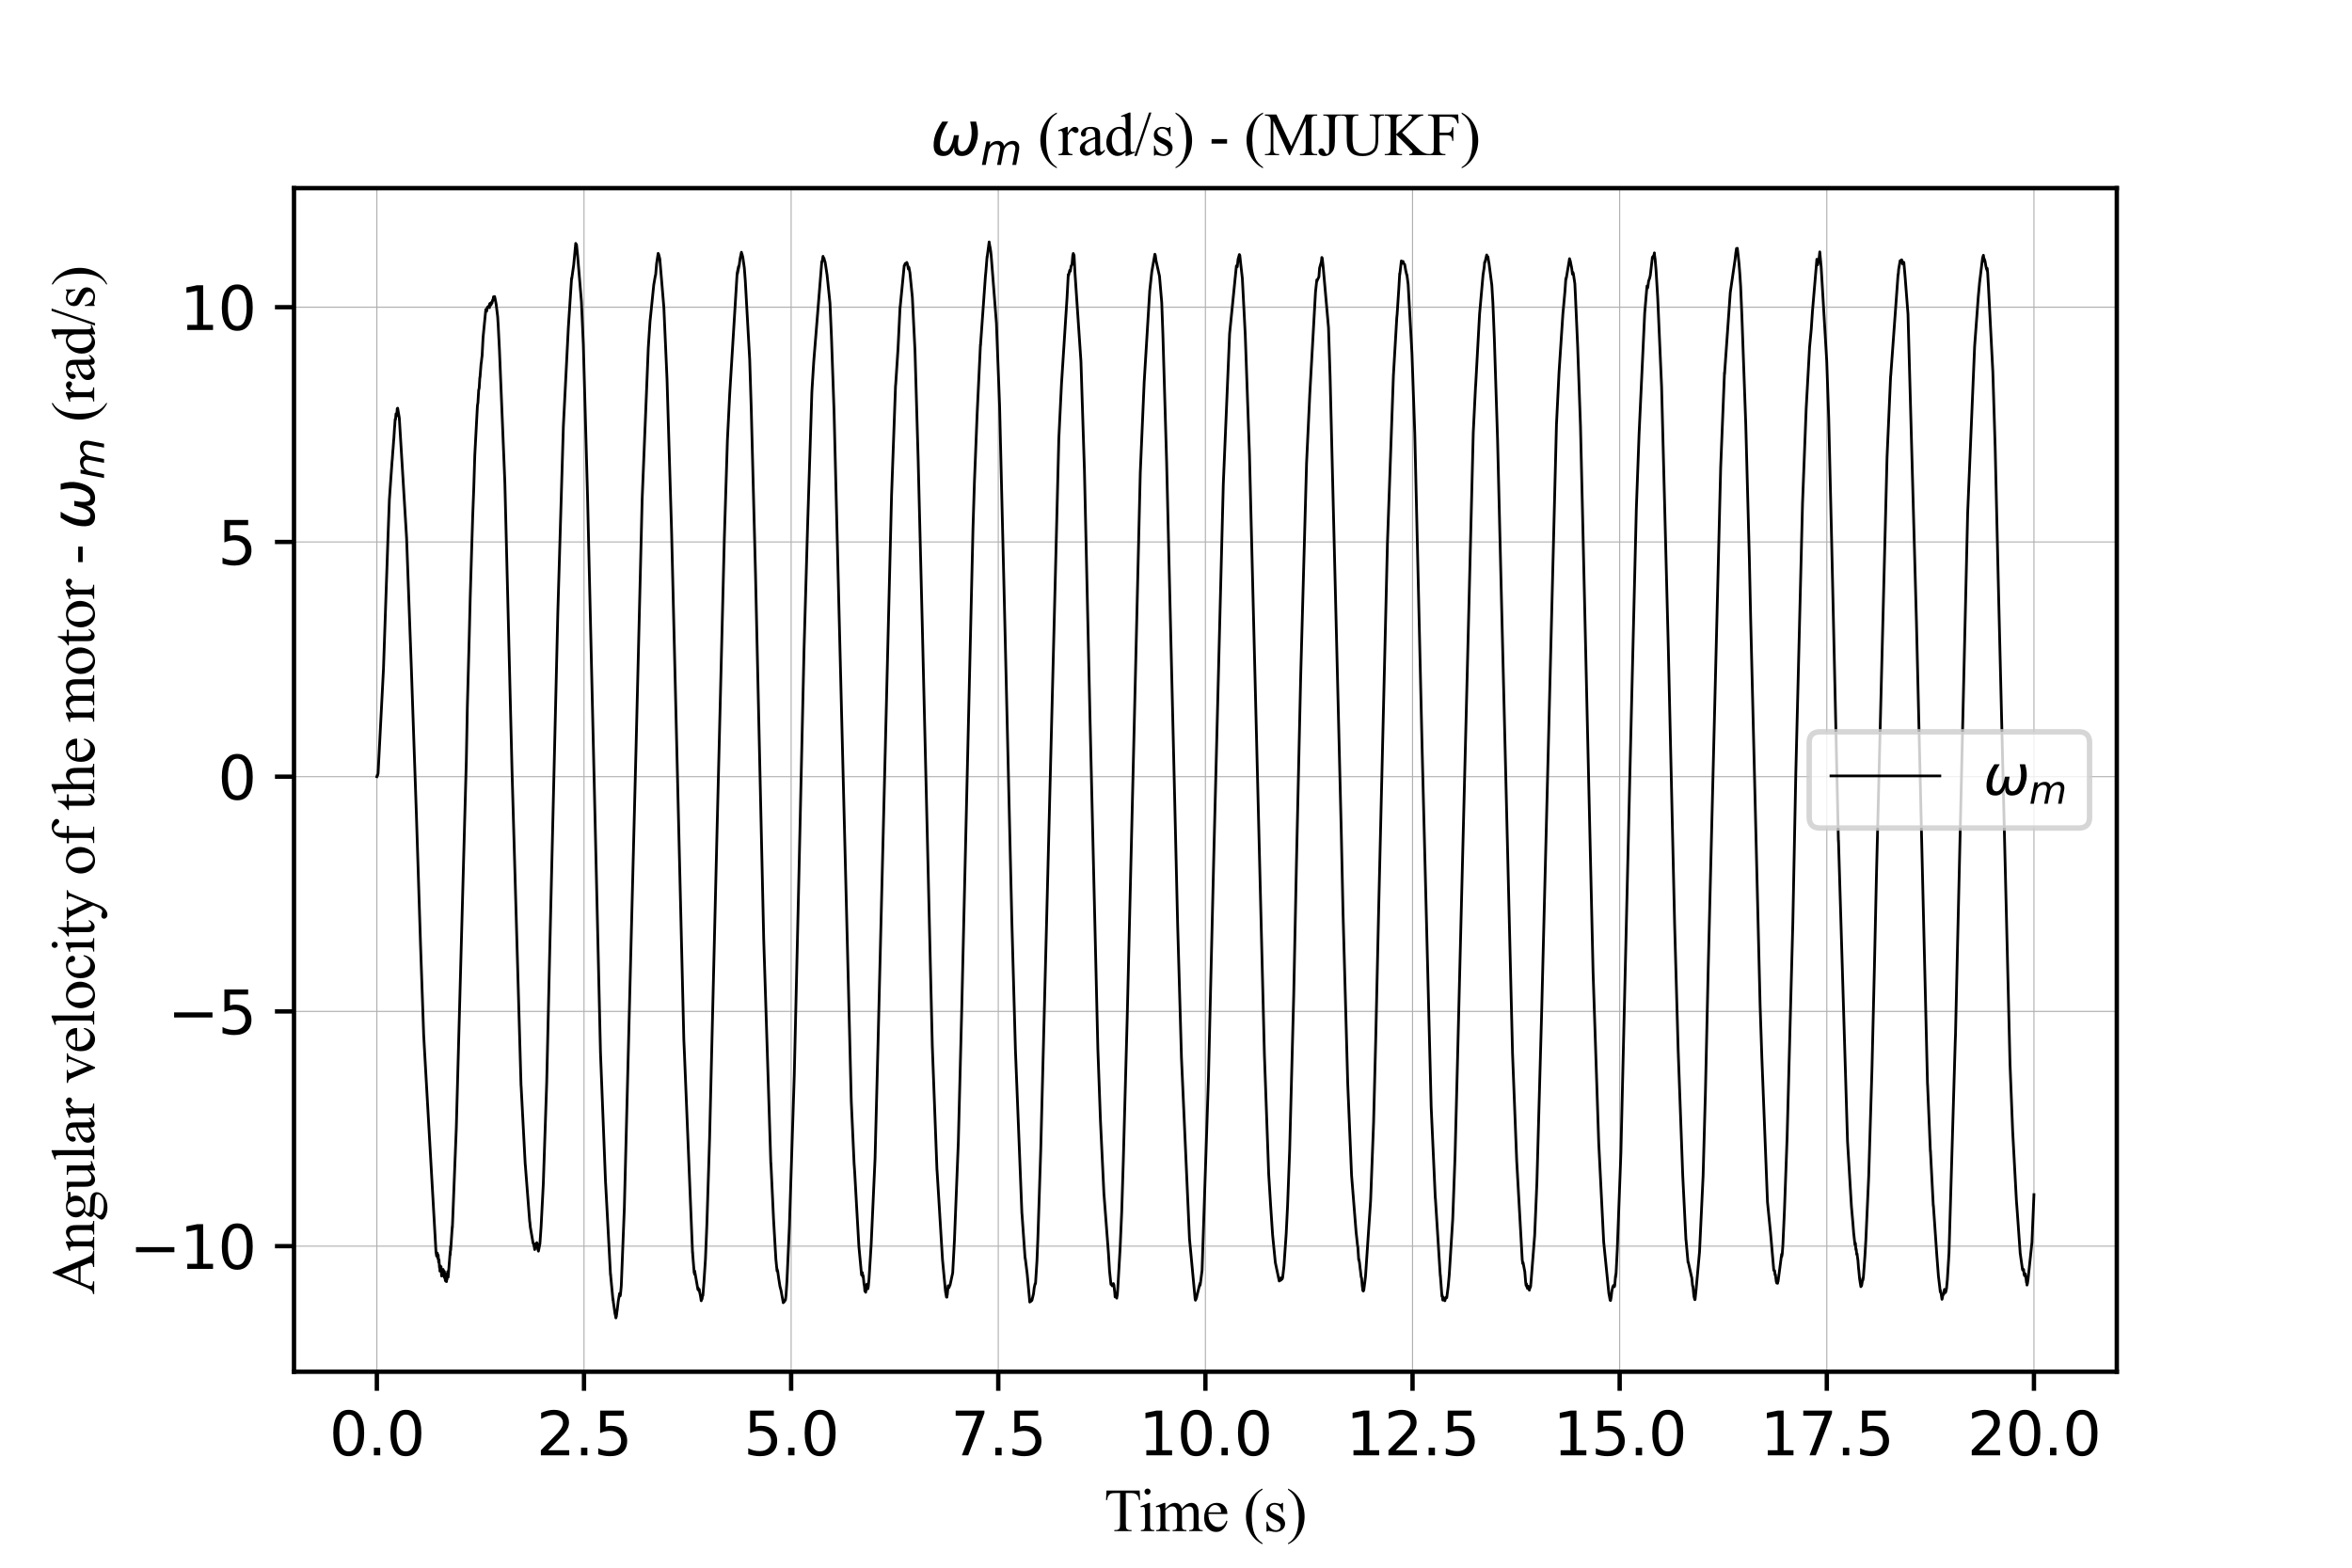 <?xml version="1.0" encoding="utf-8" standalone="no"?>
<!DOCTYPE svg PUBLIC "-//W3C//DTD SVG 1.1//EN"
  "http://www.w3.org/Graphics/SVG/1.1/DTD/svg11.dtd">
<svg xmlns:xlink="http://www.w3.org/1999/xlink" width="432pt" height="288pt" viewBox="0 0 432 288" xmlns="http://www.w3.org/2000/svg" version="1.1">
 <defs>
  <style type="text/css">*{stroke-linejoin: round; stroke-linecap: butt}</style>
 </defs>
 <g id="figure_1">
  <g id="patch_1">
   <path d="M 0 288 
L 432 288 
L 432 0 
L 0 0 
z
" style="fill: #ffffff"/>
  </g>
  <g id="axes_1">
   <g id="patch_2">
    <path d="M 54 252 
L 388.8 252 
L 388.8 34.56 
L 54 34.56 
z
" style="fill: #ffffff"/>
   </g>
   <g id="matplotlib.axis_1">
    <g id="xtick_1">
     <g id="line2d_1">
      <path d="M 69.218 252 
L 69.218 34.56 
" clip-path="url(#pd36e3682f8)" style="fill: none; stroke: #b0b0b0; stroke-width: 0.2; stroke-linecap: square"/>
     </g>
     <g id="line2d_2">
      <defs>
       <path id="m4e1eba6154" d="M 0 0 
L 0 3.5 
" style="stroke: #000000; stroke-width: 0.8"/>
      </defs>
      <g>
       <use xlink:href="#m4e1eba6154" x="69.218" y="252" style="stroke: #000000; stroke-width: 0.8"/>
      </g>
     </g>
     <g id="text_1">
      <!-- 0.0 -->
      <g transform="translate(60.471 267.358) scale(0.11 -0.11)">
       <defs>
        <path id="DejaVuSans-30" d="M 2034 4250 
Q 1547 4250 1301 3770 
Q 1056 3291 1056 2328 
Q 1056 1369 1301 889 
Q 1547 409 2034 409 
Q 2525 409 2770 889 
Q 3016 1369 3016 2328 
Q 3016 3291 2770 3770 
Q 2525 4250 2034 4250 
z
M 2034 4750 
Q 2819 4750 3233 4129 
Q 3647 3509 3647 2328 
Q 3647 1150 3233 529 
Q 2819 -91 2034 -91 
Q 1250 -91 836 529 
Q 422 1150 422 2328 
Q 422 3509 836 4129 
Q 1250 4750 2034 4750 
z
" transform="scale(0.016)"/>
        <path id="DejaVuSans-2e" d="M 684 794 
L 1344 794 
L 1344 0 
L 684 0 
L 684 794 
z
" transform="scale(0.016)"/>
       </defs>
       <use xlink:href="#DejaVuSans-30"/>
       <use xlink:href="#DejaVuSans-2e" x="63.623"/>
       <use xlink:href="#DejaVuSans-30" x="95.41"/>
      </g>
     </g>
    </g>
    <g id="xtick_2">
     <g id="line2d_3">
      <path d="M 107.264 252 
L 107.264 34.56 
" clip-path="url(#pd36e3682f8)" style="fill: none; stroke: #b0b0b0; stroke-width: 0.2; stroke-linecap: square"/>
     </g>
     <g id="line2d_4">
      <g>
       <use xlink:href="#m4e1eba6154" x="107.264" y="252" style="stroke: #000000; stroke-width: 0.8"/>
      </g>
     </g>
     <g id="text_2">
      <!-- 2.5 -->
      <g transform="translate(98.517 267.358) scale(0.11 -0.11)">
       <defs>
        <path id="DejaVuSans-32" d="M 1228 531 
L 3431 531 
L 3431 0 
L 469 0 
L 469 531 
Q 828 903 1448 1529 
Q 2069 2156 2228 2338 
Q 2531 2678 2651 2914 
Q 2772 3150 2772 3378 
Q 2772 3750 2511 3984 
Q 2250 4219 1831 4219 
Q 1534 4219 1204 4116 
Q 875 4013 500 3803 
L 500 4441 
Q 881 4594 1212 4672 
Q 1544 4750 1819 4750 
Q 2544 4750 2975 4387 
Q 3406 4025 3406 3419 
Q 3406 3131 3298 2873 
Q 3191 2616 2906 2266 
Q 2828 2175 2409 1742 
Q 1991 1309 1228 531 
z
" transform="scale(0.016)"/>
        <path id="DejaVuSans-35" d="M 691 4666 
L 3169 4666 
L 3169 4134 
L 1269 4134 
L 1269 2991 
Q 1406 3038 1543 3061 
Q 1681 3084 1819 3084 
Q 2600 3084 3056 2656 
Q 3513 2228 3513 1497 
Q 3513 744 3044 326 
Q 2575 -91 1722 -91 
Q 1428 -91 1123 -41 
Q 819 9 494 109 
L 494 744 
Q 775 591 1075 516 
Q 1375 441 1709 441 
Q 2250 441 2565 725 
Q 2881 1009 2881 1497 
Q 2881 1984 2565 2268 
Q 2250 2553 1709 2553 
Q 1456 2553 1204 2497 
Q 953 2441 691 2322 
L 691 4666 
z
" transform="scale(0.016)"/>
       </defs>
       <use xlink:href="#DejaVuSans-32"/>
       <use xlink:href="#DejaVuSans-2e" x="63.623"/>
       <use xlink:href="#DejaVuSans-35" x="95.41"/>
      </g>
     </g>
    </g>
    <g id="xtick_3">
     <g id="line2d_5">
      <path d="M 145.309 252 
L 145.309 34.56 
" clip-path="url(#pd36e3682f8)" style="fill: none; stroke: #b0b0b0; stroke-width: 0.2; stroke-linecap: square"/>
     </g>
     <g id="line2d_6">
      <g>
       <use xlink:href="#m4e1eba6154" x="145.309" y="252" style="stroke: #000000; stroke-width: 0.8"/>
      </g>
     </g>
     <g id="text_3">
      <!-- 5.0 -->
      <g transform="translate(136.562 267.358) scale(0.11 -0.11)">
       <use xlink:href="#DejaVuSans-35"/>
       <use xlink:href="#DejaVuSans-2e" x="63.623"/>
       <use xlink:href="#DejaVuSans-30" x="95.41"/>
      </g>
     </g>
    </g>
    <g id="xtick_4">
     <g id="line2d_7">
      <path d="M 183.355 252 
L 183.355 34.56 
" clip-path="url(#pd36e3682f8)" style="fill: none; stroke: #b0b0b0; stroke-width: 0.2; stroke-linecap: square"/>
     </g>
     <g id="line2d_8">
      <g>
       <use xlink:href="#m4e1eba6154" x="183.355" y="252" style="stroke: #000000; stroke-width: 0.8"/>
      </g>
     </g>
     <g id="text_4">
      <!-- 7.5 -->
      <g transform="translate(174.608 267.358) scale(0.11 -0.11)">
       <defs>
        <path id="DejaVuSans-37" d="M 525 4666 
L 3525 4666 
L 3525 4397 
L 1831 0 
L 1172 0 
L 2766 4134 
L 525 4134 
L 525 4666 
z
" transform="scale(0.016)"/>
       </defs>
       <use xlink:href="#DejaVuSans-37"/>
       <use xlink:href="#DejaVuSans-2e" x="63.623"/>
       <use xlink:href="#DejaVuSans-35" x="95.41"/>
      </g>
     </g>
    </g>
    <g id="xtick_5">
     <g id="line2d_9">
      <path d="M 221.4 252 
L 221.4 34.56 
" clip-path="url(#pd36e3682f8)" style="fill: none; stroke: #b0b0b0; stroke-width: 0.2; stroke-linecap: square"/>
     </g>
     <g id="line2d_10">
      <g>
       <use xlink:href="#m4e1eba6154" x="221.4" y="252" style="stroke: #000000; stroke-width: 0.8"/>
      </g>
     </g>
     <g id="text_5">
      <!-- 10.0 -->
      <g transform="translate(209.154 267.358) scale(0.11 -0.11)">
       <defs>
        <path id="DejaVuSans-31" d="M 794 531 
L 1825 531 
L 1825 4091 
L 703 3866 
L 703 4441 
L 1819 4666 
L 2450 4666 
L 2450 531 
L 3481 531 
L 3481 0 
L 794 0 
L 794 531 
z
" transform="scale(0.016)"/>
       </defs>
       <use xlink:href="#DejaVuSans-31"/>
       <use xlink:href="#DejaVuSans-30" x="63.623"/>
       <use xlink:href="#DejaVuSans-2e" x="127.246"/>
       <use xlink:href="#DejaVuSans-30" x="159.033"/>
      </g>
     </g>
    </g>
    <g id="xtick_6">
     <g id="line2d_11">
      <path d="M 259.445 252 
L 259.445 34.56 
" clip-path="url(#pd36e3682f8)" style="fill: none; stroke: #b0b0b0; stroke-width: 0.2; stroke-linecap: square"/>
     </g>
     <g id="line2d_12">
      <g>
       <use xlink:href="#m4e1eba6154" x="259.445" y="252" style="stroke: #000000; stroke-width: 0.8"/>
      </g>
     </g>
     <g id="text_6">
      <!-- 12.5 -->
      <g transform="translate(247.199 267.358) scale(0.11 -0.11)">
       <use xlink:href="#DejaVuSans-31"/>
       <use xlink:href="#DejaVuSans-32" x="63.623"/>
       <use xlink:href="#DejaVuSans-2e" x="127.246"/>
       <use xlink:href="#DejaVuSans-35" x="159.033"/>
      </g>
     </g>
    </g>
    <g id="xtick_7">
     <g id="line2d_13">
      <path d="M 297.491 252 
L 297.491 34.56 
" clip-path="url(#pd36e3682f8)" style="fill: none; stroke: #b0b0b0; stroke-width: 0.2; stroke-linecap: square"/>
     </g>
     <g id="line2d_14">
      <g>
       <use xlink:href="#m4e1eba6154" x="297.491" y="252" style="stroke: #000000; stroke-width: 0.8"/>
      </g>
     </g>
     <g id="text_7">
      <!-- 15.0 -->
      <g transform="translate(285.245 267.358) scale(0.11 -0.11)">
       <use xlink:href="#DejaVuSans-31"/>
       <use xlink:href="#DejaVuSans-35" x="63.623"/>
       <use xlink:href="#DejaVuSans-2e" x="127.246"/>
       <use xlink:href="#DejaVuSans-30" x="159.033"/>
      </g>
     </g>
    </g>
    <g id="xtick_8">
     <g id="line2d_15">
      <path d="M 335.536 252 
L 335.536 34.56 
" clip-path="url(#pd36e3682f8)" style="fill: none; stroke: #b0b0b0; stroke-width: 0.2; stroke-linecap: square"/>
     </g>
     <g id="line2d_16">
      <g>
       <use xlink:href="#m4e1eba6154" x="335.536" y="252" style="stroke: #000000; stroke-width: 0.8"/>
      </g>
     </g>
     <g id="text_8">
      <!-- 17.5 -->
      <g transform="translate(323.29 267.358) scale(0.11 -0.11)">
       <use xlink:href="#DejaVuSans-31"/>
       <use xlink:href="#DejaVuSans-37" x="63.623"/>
       <use xlink:href="#DejaVuSans-2e" x="127.246"/>
       <use xlink:href="#DejaVuSans-35" x="159.033"/>
      </g>
     </g>
    </g>
    <g id="xtick_9">
     <g id="line2d_17">
      <path d="M 373.582 252 
L 373.582 34.56 
" clip-path="url(#pd36e3682f8)" style="fill: none; stroke: #b0b0b0; stroke-width: 0.2; stroke-linecap: square"/>
     </g>
     <g id="line2d_18">
      <g>
       <use xlink:href="#m4e1eba6154" x="373.582" y="252" style="stroke: #000000; stroke-width: 0.8"/>
      </g>
     </g>
     <g id="text_9">
      <!-- 20.0 -->
      <g transform="translate(361.336 267.358) scale(0.11 -0.11)">
       <use xlink:href="#DejaVuSans-32"/>
       <use xlink:href="#DejaVuSans-30" x="63.623"/>
       <use xlink:href="#DejaVuSans-2e" x="127.246"/>
       <use xlink:href="#DejaVuSans-30" x="159.033"/>
      </g>
     </g>
    </g>
    <g id="text_10">
     <!-- Time (s) -->
     <g transform="translate(202.807 281.284) scale(0.11 -0.11)">
      <defs>
       <path id="TimesNewRomanPSMT-54" d="M 3703 4238 
L 3750 3244 
L 3631 3244 
Q 3597 3506 3538 3619 
Q 3441 3800 3280 3886 
Q 3119 3972 2856 3972 
L 2259 3972 
L 2259 734 
Q 2259 344 2344 247 
Q 2463 116 2709 116 
L 2856 116 
L 2856 0 
L 1059 0 
L 1059 116 
L 1209 116 
Q 1478 116 1591 278 
Q 1659 378 1659 734 
L 1659 3972 
L 1150 3972 
Q 853 3972 728 3928 
Q 566 3869 450 3700 
Q 334 3531 313 3244 
L 194 3244 
L 244 4238 
L 3703 4238 
z
" transform="scale(0.016)"/>
       <path id="TimesNewRomanPSMT-69" d="M 928 4444 
Q 1059 4444 1151 4351 
Q 1244 4259 1244 4128 
Q 1244 3997 1151 3903 
Q 1059 3809 928 3809 
Q 797 3809 703 3903 
Q 609 3997 609 4128 
Q 609 4259 701 4351 
Q 794 4444 928 4444 
z
M 1188 2947 
L 1188 647 
Q 1188 378 1227 289 
Q 1266 200 1342 156 
Q 1419 113 1622 113 
L 1622 0 
L 231 0 
L 231 113 
Q 441 113 512 153 
Q 584 194 626 287 
Q 669 381 669 647 
L 669 1750 
Q 669 2216 641 2353 
Q 619 2453 572 2492 
Q 525 2531 444 2531 
Q 356 2531 231 2484 
L 188 2597 
L 1050 2947 
L 1188 2947 
z
" transform="scale(0.016)"/>
       <path id="TimesNewRomanPSMT-6d" d="M 1050 2338 
Q 1363 2650 1419 2697 
Q 1559 2816 1721 2881 
Q 1884 2947 2044 2947 
Q 2313 2947 2506 2790 
Q 2700 2634 2766 2338 
Q 3088 2713 3309 2830 
Q 3531 2947 3766 2947 
Q 3994 2947 4170 2830 
Q 4347 2713 4450 2447 
Q 4519 2266 4519 1878 
L 4519 647 
Q 4519 378 4559 278 
Q 4591 209 4675 161 
Q 4759 113 4950 113 
L 4950 0 
L 3538 0 
L 3538 113 
L 3597 113 
Q 3781 113 3884 184 
Q 3956 234 3988 344 
Q 4000 397 4000 647 
L 4000 1878 
Q 4000 2228 3916 2372 
Q 3794 2572 3525 2572 
Q 3359 2572 3192 2489 
Q 3025 2406 2788 2181 
L 2781 2147 
L 2788 2013 
L 2788 647 
Q 2788 353 2820 281 
Q 2853 209 2943 161 
Q 3034 113 3253 113 
L 3253 0 
L 1806 0 
L 1806 113 
Q 2044 113 2133 169 
Q 2222 225 2256 338 
Q 2272 391 2272 647 
L 2272 1878 
Q 2272 2228 2169 2381 
Q 2031 2581 1784 2581 
Q 1616 2581 1450 2491 
Q 1191 2353 1050 2181 
L 1050 647 
Q 1050 366 1089 281 
Q 1128 197 1204 155 
Q 1281 113 1516 113 
L 1516 0 
L 100 0 
L 100 113 
Q 297 113 375 155 
Q 453 197 493 289 
Q 534 381 534 647 
L 534 1741 
Q 534 2213 506 2350 
Q 484 2453 437 2492 
Q 391 2531 309 2531 
Q 222 2531 100 2484 
L 53 2597 
L 916 2947 
L 1050 2947 
L 1050 2338 
z
" transform="scale(0.016)"/>
       <path id="TimesNewRomanPSMT-65" d="M 681 1784 
Q 678 1147 991 784 
Q 1303 422 1725 422 
Q 2006 422 2214 576 
Q 2422 731 2563 1106 
L 2659 1044 
Q 2594 616 2278 264 
Q 1963 -88 1488 -88 
Q 972 -88 605 314 
Q 238 716 238 1394 
Q 238 2128 614 2539 
Q 991 2950 1559 2950 
Q 2041 2950 2350 2633 
Q 2659 2316 2659 1784 
L 681 1784 
z
M 681 1966 
L 2006 1966 
Q 1991 2241 1941 2353 
Q 1863 2528 1708 2628 
Q 1553 2728 1384 2728 
Q 1125 2728 920 2526 
Q 716 2325 681 1966 
z
" transform="scale(0.016)"/>
       <path id="TimesNewRomanPSMT-20" transform="scale(0.016)"/>
       <path id="TimesNewRomanPSMT-28" d="M 1988 -1253 
L 1988 -1369 
Q 1516 -1131 1200 -813 
Q 750 -359 506 256 
Q 263 872 263 1534 
Q 263 2503 741 3301 
Q 1219 4100 1988 4444 
L 1988 4313 
Q 1603 4100 1356 3731 
Q 1109 3363 987 2797 
Q 866 2231 866 1616 
Q 866 947 969 400 
Q 1050 -31 1165 -292 
Q 1281 -553 1476 -793 
Q 1672 -1034 1988 -1253 
z
" transform="scale(0.016)"/>
       <path id="TimesNewRomanPSMT-73" d="M 2050 2947 
L 2050 1972 
L 1947 1972 
Q 1828 2431 1642 2597 
Q 1456 2763 1169 2763 
Q 950 2763 815 2647 
Q 681 2531 681 2391 
Q 681 2216 781 2091 
Q 878 1963 1175 1819 
L 1631 1597 
Q 2266 1288 2266 781 
Q 2266 391 1970 151 
Q 1675 -88 1309 -88 
Q 1047 -88 709 6 
Q 606 38 541 38 
Q 469 38 428 -44 
L 325 -44 
L 325 978 
L 428 978 
Q 516 541 762 319 
Q 1009 97 1316 97 
Q 1531 97 1667 223 
Q 1803 350 1803 528 
Q 1803 744 1651 891 
Q 1500 1038 1047 1263 
Q 594 1488 453 1669 
Q 313 1847 313 2119 
Q 313 2472 555 2709 
Q 797 2947 1181 2947 
Q 1350 2947 1591 2875 
Q 1750 2828 1803 2828 
Q 1853 2828 1881 2850 
Q 1909 2872 1947 2947 
L 2050 2947 
z
" transform="scale(0.016)"/>
       <path id="TimesNewRomanPSMT-29" d="M 144 4313 
L 144 4444 
Q 619 4209 934 3891 
Q 1381 3434 1625 2820 
Q 1869 2206 1869 1541 
Q 1869 572 1392 -226 
Q 916 -1025 144 -1369 
L 144 -1253 
Q 528 -1038 776 -670 
Q 1025 -303 1145 264 
Q 1266 831 1266 1447 
Q 1266 2113 1163 2663 
Q 1084 3094 967 3353 
Q 850 3613 656 3853 
Q 463 4094 144 4313 
z
" transform="scale(0.016)"/>
      </defs>
      <use xlink:href="#TimesNewRomanPSMT-54"/>
      <use xlink:href="#TimesNewRomanPSMT-69" x="57.584"/>
      <use xlink:href="#TimesNewRomanPSMT-6d" x="85.367"/>
      <use xlink:href="#TimesNewRomanPSMT-65" x="163.15"/>
      <use xlink:href="#TimesNewRomanPSMT-20" x="207.535"/>
      <use xlink:href="#TimesNewRomanPSMT-28" x="232.535"/>
      <use xlink:href="#TimesNewRomanPSMT-73" x="265.836"/>
      <use xlink:href="#TimesNewRomanPSMT-29" x="304.752"/>
     </g>
    </g>
   </g>
   <g id="matplotlib.axis_2">
    <g id="ytick_1">
     <g id="line2d_19">
      <path d="M 54 228.929 
L 388.8 228.929 
" clip-path="url(#pd36e3682f8)" style="fill: none; stroke: #b0b0b0; stroke-width: 0.2; stroke-linecap: square"/>
     </g>
     <g id="line2d_20">
      <defs>
       <path id="mb9828fe04b" d="M 0 0 
L -3.5 0 
" style="stroke: #000000; stroke-width: 0.8"/>
      </defs>
      <g>
       <use xlink:href="#mb9828fe04b" x="54" y="228.929" style="stroke: #000000; stroke-width: 0.8"/>
      </g>
     </g>
     <g id="text_11">
      <!-- −10 -->
      <g transform="translate(23.785 233.109) scale(0.11 -0.11)">
       <defs>
        <path id="DejaVuSans-2212" d="M 678 2272 
L 4684 2272 
L 4684 1741 
L 678 1741 
L 678 2272 
z
" transform="scale(0.016)"/>
       </defs>
       <use xlink:href="#DejaVuSans-2212"/>
       <use xlink:href="#DejaVuSans-31" x="83.789"/>
       <use xlink:href="#DejaVuSans-30" x="147.412"/>
      </g>
     </g>
    </g>
    <g id="ytick_2">
     <g id="line2d_21">
      <path d="M 54 185.806 
L 388.8 185.806 
" clip-path="url(#pd36e3682f8)" style="fill: none; stroke: #b0b0b0; stroke-width: 0.2; stroke-linecap: square"/>
     </g>
     <g id="line2d_22">
      <g>
       <use xlink:href="#mb9828fe04b" x="54" y="185.806" style="stroke: #000000; stroke-width: 0.8"/>
      </g>
     </g>
     <g id="text_12">
      <!-- −5 -->
      <g transform="translate(30.784 189.985) scale(0.11 -0.11)">
       <use xlink:href="#DejaVuSans-2212"/>
       <use xlink:href="#DejaVuSans-35" x="83.789"/>
      </g>
     </g>
    </g>
    <g id="ytick_3">
     <g id="line2d_23">
      <path d="M 54 142.683 
L 388.8 142.683 
" clip-path="url(#pd36e3682f8)" style="fill: none; stroke: #b0b0b0; stroke-width: 0.2; stroke-linecap: square"/>
     </g>
     <g id="line2d_24">
      <g>
       <use xlink:href="#mb9828fe04b" x="54" y="142.683" style="stroke: #000000; stroke-width: 0.8"/>
      </g>
     </g>
     <g id="text_13">
      <!-- 0 -->
      <g transform="translate(40.001 146.862) scale(0.11 -0.11)">
       <use xlink:href="#DejaVuSans-30"/>
      </g>
     </g>
    </g>
    <g id="ytick_4">
     <g id="line2d_25">
      <path d="M 54 99.559 
L 388.8 99.559 
" clip-path="url(#pd36e3682f8)" style="fill: none; stroke: #b0b0b0; stroke-width: 0.2; stroke-linecap: square"/>
     </g>
     <g id="line2d_26">
      <g>
       <use xlink:href="#mb9828fe04b" x="54" y="99.559" style="stroke: #000000; stroke-width: 0.8"/>
      </g>
     </g>
     <g id="text_14">
      <!-- 5 -->
      <g transform="translate(40.001 103.739) scale(0.11 -0.11)">
       <use xlink:href="#DejaVuSans-35"/>
      </g>
     </g>
    </g>
    <g id="ytick_5">
     <g id="line2d_27">
      <path d="M 54 56.436 
L 388.8 56.436 
" clip-path="url(#pd36e3682f8)" style="fill: none; stroke: #b0b0b0; stroke-width: 0.2; stroke-linecap: square"/>
     </g>
     <g id="line2d_28">
      <g>
       <use xlink:href="#mb9828fe04b" x="54" y="56.436" style="stroke: #000000; stroke-width: 0.8"/>
      </g>
     </g>
     <g id="text_15">
      <!-- 10 -->
      <g transform="translate(33.002 60.615) scale(0.11 -0.11)">
       <use xlink:href="#DejaVuSans-31"/>
       <use xlink:href="#DejaVuSans-30" x="63.623"/>
      </g>
     </g>
    </g>
    <g id="text_16">
     <!-- Angular velocity of the motor - $\omega_{m}$ (rad/s) -->
     <g transform="translate(17.365 237.825) rotate(-90) scale(0.11 -0.11)">
      <defs>
       <path id="TimesNewRomanPSMT-41" d="M 2928 1419 
L 1288 1419 
L 1000 750 
Q 894 503 894 381 
Q 894 284 986 211 
Q 1078 138 1384 116 
L 1384 0 
L 50 0 
L 50 116 
Q 316 163 394 238 
Q 553 388 747 847 
L 2238 4334 
L 2347 4334 
L 3822 809 
Q 4000 384 4145 257 
Q 4291 131 4550 116 
L 4550 0 
L 2878 0 
L 2878 116 
Q 3131 128 3220 200 
Q 3309 272 3309 375 
Q 3309 513 3184 809 
L 2928 1419 
z
M 2841 1650 
L 2122 3363 
L 1384 1650 
L 2841 1650 
z
" transform="scale(0.016)"/>
       <path id="TimesNewRomanPSMT-6e" d="M 1034 2341 
Q 1538 2947 1994 2947 
Q 2228 2947 2397 2830 
Q 2566 2713 2666 2444 
Q 2734 2256 2734 1869 
L 2734 647 
Q 2734 375 2778 278 
Q 2813 200 2889 156 
Q 2966 113 3172 113 
L 3172 0 
L 1756 0 
L 1756 113 
L 1816 113 
Q 2016 113 2095 173 
Q 2175 234 2206 353 
Q 2219 400 2219 647 
L 2219 1819 
Q 2219 2209 2117 2386 
Q 2016 2563 1775 2563 
Q 1403 2563 1034 2156 
L 1034 647 
Q 1034 356 1069 288 
Q 1113 197 1189 155 
Q 1266 113 1500 113 
L 1500 0 
L 84 0 
L 84 113 
L 147 113 
Q 366 113 442 223 
Q 519 334 519 647 
L 519 1709 
Q 519 2225 495 2337 
Q 472 2450 423 2490 
Q 375 2531 294 2531 
Q 206 2531 84 2484 
L 38 2597 
L 900 2947 
L 1034 2947 
L 1034 2341 
z
" transform="scale(0.016)"/>
       <path id="TimesNewRomanPSMT-67" d="M 966 1044 
Q 703 1172 562 1401 
Q 422 1631 422 1909 
Q 422 2334 742 2640 
Q 1063 2947 1563 2947 
Q 1972 2947 2272 2747 
L 2878 2747 
Q 3013 2747 3034 2739 
Q 3056 2731 3066 2713 
Q 3084 2684 3084 2613 
Q 3084 2531 3069 2500 
Q 3059 2484 3036 2475 
Q 3013 2466 2878 2466 
L 2506 2466 
Q 2681 2241 2681 1891 
Q 2681 1491 2375 1206 
Q 2069 922 1553 922 
Q 1341 922 1119 984 
Q 981 866 932 777 
Q 884 688 884 625 
Q 884 572 936 522 
Q 988 472 1138 450 
Q 1225 438 1575 428 
Q 2219 413 2409 384 
Q 2700 344 2873 169 
Q 3047 -6 3047 -263 
Q 3047 -616 2716 -925 
Q 2228 -1381 1444 -1381 
Q 841 -1381 425 -1109 
Q 191 -953 191 -784 
Q 191 -709 225 -634 
Q 278 -519 444 -313 
Q 466 -284 763 25 
Q 600 122 533 198 
Q 466 275 466 372 
Q 466 481 555 628 
Q 644 775 966 1044 
z
M 1509 2797 
Q 1278 2797 1122 2612 
Q 966 2428 966 2047 
Q 966 1553 1178 1281 
Q 1341 1075 1591 1075 
Q 1828 1075 1981 1253 
Q 2134 1431 2134 1813 
Q 2134 2309 1919 2591 
Q 1759 2797 1509 2797 
z
M 934 0 
Q 788 -159 713 -296 
Q 638 -434 638 -550 
Q 638 -700 819 -813 
Q 1131 -1006 1722 -1006 
Q 2284 -1006 2551 -807 
Q 2819 -609 2819 -384 
Q 2819 -222 2659 -153 
Q 2497 -84 2016 -72 
Q 1313 -53 934 0 
z
" transform="scale(0.016)"/>
       <path id="TimesNewRomanPSMT-75" d="M 2709 2863 
L 2709 1128 
Q 2709 631 2732 520 
Q 2756 409 2807 365 
Q 2859 322 2928 322 
Q 3025 322 3147 375 
L 3191 266 
L 2334 -88 
L 2194 -88 
L 2194 519 
Q 1825 119 1631 15 
Q 1438 -88 1222 -88 
Q 981 -88 804 51 
Q 628 191 559 409 
Q 491 628 491 1028 
L 491 2306 
Q 491 2509 447 2587 
Q 403 2666 317 2708 
Q 231 2750 6 2747 
L 6 2863 
L 1009 2863 
L 1009 947 
Q 1009 547 1148 422 
Q 1288 297 1484 297 
Q 1619 297 1789 381 
Q 1959 466 2194 703 
L 2194 2325 
Q 2194 2569 2105 2655 
Q 2016 2741 1734 2747 
L 1734 2863 
L 2709 2863 
z
" transform="scale(0.016)"/>
       <path id="TimesNewRomanPSMT-6c" d="M 1184 4444 
L 1184 647 
Q 1184 378 1223 290 
Q 1263 203 1344 158 
Q 1425 113 1647 113 
L 1647 0 
L 244 0 
L 244 113 
Q 441 113 512 153 
Q 584 194 625 287 
Q 666 381 666 647 
L 666 3247 
Q 666 3731 644 3842 
Q 622 3953 573 3993 
Q 525 4034 450 4034 
Q 369 4034 244 3984 
L 191 4094 
L 1044 4444 
L 1184 4444 
z
" transform="scale(0.016)"/>
       <path id="TimesNewRomanPSMT-61" d="M 1822 413 
Q 1381 72 1269 19 
Q 1100 -59 909 -59 
Q 613 -59 420 144 
Q 228 347 228 678 
Q 228 888 322 1041 
Q 450 1253 767 1440 
Q 1084 1628 1822 1897 
L 1822 2009 
Q 1822 2438 1686 2597 
Q 1550 2756 1291 2756 
Q 1094 2756 978 2650 
Q 859 2544 859 2406 
L 866 2225 
Q 866 2081 792 2003 
Q 719 1925 600 1925 
Q 484 1925 411 2006 
Q 338 2088 338 2228 
Q 338 2497 613 2722 
Q 888 2947 1384 2947 
Q 1766 2947 2009 2819 
Q 2194 2722 2281 2516 
Q 2338 2381 2338 1966 
L 2338 994 
Q 2338 584 2353 492 
Q 2369 400 2405 369 
Q 2441 338 2488 338 
Q 2538 338 2575 359 
Q 2641 400 2828 588 
L 2828 413 
Q 2478 -56 2159 -56 
Q 2006 -56 1915 50 
Q 1825 156 1822 413 
z
M 1822 616 
L 1822 1706 
Q 1350 1519 1213 1441 
Q 966 1303 859 1153 
Q 753 1003 753 825 
Q 753 600 887 451 
Q 1022 303 1197 303 
Q 1434 303 1822 616 
z
" transform="scale(0.016)"/>
       <path id="TimesNewRomanPSMT-72" d="M 1038 2947 
L 1038 2303 
Q 1397 2947 1775 2947 
Q 1947 2947 2059 2842 
Q 2172 2738 2172 2600 
Q 2172 2478 2090 2393 
Q 2009 2309 1897 2309 
Q 1788 2309 1652 2417 
Q 1516 2525 1450 2525 
Q 1394 2525 1328 2463 
Q 1188 2334 1038 2041 
L 1038 669 
Q 1038 431 1097 309 
Q 1138 225 1241 169 
Q 1344 113 1538 113 
L 1538 0 
L 72 0 
L 72 113 
Q 291 113 397 181 
Q 475 231 506 341 
Q 522 394 522 644 
L 522 1753 
Q 522 2253 501 2348 
Q 481 2444 426 2487 
Q 372 2531 291 2531 
Q 194 2531 72 2484 
L 41 2597 
L 906 2947 
L 1038 2947 
z
" transform="scale(0.016)"/>
       <path id="TimesNewRomanPSMT-76" d="M 53 2863 
L 1400 2863 
L 1400 2747 
L 1313 2747 
Q 1191 2747 1127 2687 
Q 1063 2628 1063 2528 
Q 1063 2419 1128 2269 
L 1794 688 
L 2463 2328 
Q 2534 2503 2534 2594 
Q 2534 2638 2509 2666 
Q 2475 2713 2422 2730 
Q 2369 2747 2206 2747 
L 2206 2863 
L 3141 2863 
L 3141 2747 
Q 2978 2734 2916 2681 
Q 2806 2588 2719 2369 
L 1703 -88 
L 1575 -88 
L 553 2328 
Q 484 2497 421 2570 
Q 359 2644 263 2694 
Q 209 2722 53 2747 
L 53 2863 
z
" transform="scale(0.016)"/>
       <path id="TimesNewRomanPSMT-6f" d="M 1600 2947 
Q 2250 2947 2644 2453 
Q 2978 2031 2978 1484 
Q 2978 1100 2793 706 
Q 2609 313 2286 112 
Q 1963 -88 1566 -88 
Q 919 -88 538 428 
Q 216 863 216 1403 
Q 216 1797 411 2186 
Q 606 2575 925 2761 
Q 1244 2947 1600 2947 
z
M 1503 2744 
Q 1338 2744 1170 2645 
Q 1003 2547 900 2300 
Q 797 2053 797 1666 
Q 797 1041 1045 587 
Q 1294 134 1700 134 
Q 2003 134 2200 384 
Q 2397 634 2397 1244 
Q 2397 2006 2069 2444 
Q 1847 2744 1503 2744 
z
" transform="scale(0.016)"/>
       <path id="TimesNewRomanPSMT-63" d="M 2631 1088 
Q 2516 522 2178 217 
Q 1841 -88 1431 -88 
Q 944 -88 581 321 
Q 219 731 219 1428 
Q 219 2103 620 2525 
Q 1022 2947 1584 2947 
Q 2006 2947 2278 2723 
Q 2550 2500 2550 2259 
Q 2550 2141 2473 2067 
Q 2397 1994 2259 1994 
Q 2075 1994 1981 2113 
Q 1928 2178 1911 2362 
Q 1894 2547 1784 2644 
Q 1675 2738 1481 2738 
Q 1169 2738 978 2506 
Q 725 2200 725 1697 
Q 725 1184 976 792 
Q 1228 400 1656 400 
Q 1963 400 2206 609 
Q 2378 753 2541 1131 
L 2631 1088 
z
" transform="scale(0.016)"/>
       <path id="TimesNewRomanPSMT-74" d="M 1031 3803 
L 1031 2863 
L 1700 2863 
L 1700 2644 
L 1031 2644 
L 1031 788 
Q 1031 509 1111 412 
Q 1191 316 1316 316 
Q 1419 316 1516 380 
Q 1613 444 1666 569 
L 1788 569 
Q 1678 263 1478 108 
Q 1278 -47 1066 -47 
Q 922 -47 784 33 
Q 647 113 581 261 
Q 516 409 516 719 
L 516 2644 
L 63 2644 
L 63 2747 
Q 234 2816 414 2980 
Q 594 3144 734 3369 
Q 806 3488 934 3803 
L 1031 3803 
z
" transform="scale(0.016)"/>
       <path id="TimesNewRomanPSMT-79" d="M 38 2863 
L 1372 2863 
L 1372 2747 
L 1306 2747 
Q 1166 2747 1095 2686 
Q 1025 2625 1025 2534 
Q 1025 2413 1128 2197 
L 1825 753 
L 2466 2334 
Q 2519 2463 2519 2588 
Q 2519 2644 2497 2672 
Q 2472 2706 2419 2726 
Q 2366 2747 2231 2747 
L 2231 2863 
L 3163 2863 
L 3163 2747 
Q 3047 2734 2984 2696 
Q 2922 2659 2847 2556 
Q 2819 2513 2741 2316 
L 1575 -541 
Q 1406 -956 1132 -1168 
Q 859 -1381 606 -1381 
Q 422 -1381 303 -1275 
Q 184 -1169 184 -1031 
Q 184 -900 270 -820 
Q 356 -741 506 -741 
Q 609 -741 788 -809 
Q 913 -856 944 -856 
Q 1038 -856 1148 -759 
Q 1259 -663 1372 -384 
L 1575 113 
L 547 2272 
Q 500 2369 397 2513 
Q 319 2622 269 2659 
Q 197 2709 38 2747 
L 38 2863 
z
" transform="scale(0.016)"/>
       <path id="TimesNewRomanPSMT-66" d="M 1319 2638 
L 1319 756 
Q 1319 356 1406 250 
Q 1522 113 1716 113 
L 1975 113 
L 1975 0 
L 266 0 
L 266 113 
L 394 113 
Q 519 113 622 175 
Q 725 238 764 344 
Q 803 450 803 756 
L 803 2638 
L 247 2638 
L 247 2863 
L 803 2863 
L 803 3050 
Q 803 3478 940 3775 
Q 1078 4072 1361 4255 
Q 1644 4438 1997 4438 
Q 2325 4438 2600 4225 
Q 2781 4084 2781 3909 
Q 2781 3816 2700 3733 
Q 2619 3650 2525 3650 
Q 2453 3650 2373 3701 
Q 2294 3753 2178 3923 
Q 2063 4094 1966 4153 
Q 1869 4213 1750 4213 
Q 1606 4213 1506 4136 
Q 1406 4059 1362 3898 
Q 1319 3738 1319 3069 
L 1319 2863 
L 2056 2863 
L 2056 2638 
L 1319 2638 
z
" transform="scale(0.016)"/>
       <path id="TimesNewRomanPSMT-68" d="M 1041 4444 
L 1041 2350 
Q 1388 2731 1591 2839 
Q 1794 2947 1997 2947 
Q 2241 2947 2416 2812 
Q 2591 2678 2675 2391 
Q 2734 2191 2734 1659 
L 2734 647 
Q 2734 375 2778 275 
Q 2809 200 2884 156 
Q 2959 113 3159 113 
L 3159 0 
L 1753 0 
L 1753 113 
L 1819 113 
Q 2019 113 2097 173 
Q 2175 234 2206 353 
Q 2216 403 2216 647 
L 2216 1659 
Q 2216 2128 2167 2275 
Q 2119 2422 2012 2495 
Q 1906 2569 1756 2569 
Q 1603 2569 1437 2487 
Q 1272 2406 1041 2159 
L 1041 647 
Q 1041 353 1073 281 
Q 1106 209 1195 161 
Q 1284 113 1503 113 
L 1503 0 
L 84 0 
L 84 113 
Q 275 113 384 172 
Q 447 203 484 290 
Q 522 378 522 647 
L 522 3238 
Q 522 3728 498 3840 
Q 475 3953 426 3993 
Q 378 4034 297 4034 
Q 231 4034 84 3984 
L 41 4094 
L 897 4444 
L 1041 4444 
z
" transform="scale(0.016)"/>
       <path id="TimesNewRomanPSMT-2d" d="M 259 1672 
L 1875 1672 
L 1875 1200 
L 259 1200 
L 259 1672 
z
" transform="scale(0.016)"/>
       <path id="DejaVuSans-Oblique-3c9" d="M 1369 -91 
Q 72 -91 434 1766 
Q 575 2500 1256 3500 
L 1875 3500 
Q 1231 2500 1088 1750 
Q 819 397 1519 397 
Q 2166 397 2478 2078 
L 3009 2078 
Q 2669 388 3316 397 
Q 4013 403 4275 1750 
Q 4419 2500 4169 3500 
L 4788 3500 
Q 5075 2500 4934 1766 
Q 4578 -94 3278 -91 
Q 2428 -88 2503 844 
Q 2194 -91 1369 -91 
z
" transform="scale(0.016)"/>
       <path id="DejaVuSans-Oblique-6d" d="M 5747 2113 
L 5338 0 
L 4763 0 
L 5166 2094 
Q 5191 2228 5203 2325 
Q 5216 2422 5216 2491 
Q 5216 2772 5059 2928 
Q 4903 3084 4622 3084 
Q 4203 3084 3875 2770 
Q 3547 2456 3450 1953 
L 3066 0 
L 2491 0 
L 2900 2094 
Q 2925 2209 2937 2307 
Q 2950 2406 2950 2484 
Q 2950 2769 2794 2926 
Q 2638 3084 2363 3084 
Q 1938 3084 1609 2770 
Q 1281 2456 1184 1953 
L 800 0 
L 225 0 
L 909 3500 
L 1484 3500 
L 1375 2956 
Q 1609 3263 1923 3423 
Q 2238 3584 2597 3584 
Q 2978 3584 3223 3384 
Q 3469 3184 3519 2828 
Q 3781 3197 4126 3390 
Q 4472 3584 4856 3584 
Q 5306 3584 5551 3325 
Q 5797 3066 5797 2591 
Q 5797 2488 5784 2364 
Q 5772 2241 5747 2113 
z
" transform="scale(0.016)"/>
       <path id="TimesNewRomanPSMT-64" d="M 2222 322 
Q 2013 103 1813 7 
Q 1613 -88 1381 -88 
Q 913 -88 563 304 
Q 213 697 213 1313 
Q 213 1928 600 2439 
Q 988 2950 1597 2950 
Q 1975 2950 2222 2709 
L 2222 3238 
Q 2222 3728 2198 3840 
Q 2175 3953 2125 3993 
Q 2075 4034 2000 4034 
Q 1919 4034 1784 3984 
L 1744 4094 
L 2597 4444 
L 2738 4444 
L 2738 1134 
Q 2738 631 2761 520 
Q 2784 409 2836 365 
Q 2888 322 2956 322 
Q 3041 322 3181 375 
L 3216 266 
L 2366 -88 
L 2222 -88 
L 2222 322 
z
M 2222 541 
L 2222 2016 
Q 2203 2228 2109 2403 
Q 2016 2578 1861 2667 
Q 1706 2756 1559 2756 
Q 1284 2756 1069 2509 
Q 784 2184 784 1559 
Q 784 928 1059 592 
Q 1334 256 1672 256 
Q 1956 256 2222 541 
z
" transform="scale(0.016)"/>
       <path id="TimesNewRomanPSMT-2f" d="M 1794 4444 
L 259 -88 
L 9 -88 
L 1544 4444 
L 1794 4444 
z
" transform="scale(0.016)"/>
      </defs>
      <use xlink:href="#TimesNewRomanPSMT-41" transform="translate(0 0.562)"/>
      <use xlink:href="#TimesNewRomanPSMT-6e" transform="translate(72.217 0.562)"/>
      <use xlink:href="#TimesNewRomanPSMT-67" transform="translate(122.217 0.562)"/>
      <use xlink:href="#TimesNewRomanPSMT-75" transform="translate(172.217 0.562)"/>
      <use xlink:href="#TimesNewRomanPSMT-6c" transform="translate(222.217 0.562)"/>
      <use xlink:href="#TimesNewRomanPSMT-61" transform="translate(250 0.562)"/>
      <use xlink:href="#TimesNewRomanPSMT-72" transform="translate(294.385 0.562)"/>
      <use xlink:href="#TimesNewRomanPSMT-20" transform="translate(327.686 0.562)"/>
      <use xlink:href="#TimesNewRomanPSMT-76" transform="translate(352.686 0.562)"/>
      <use xlink:href="#TimesNewRomanPSMT-65" transform="translate(402.686 0.562)"/>
      <use xlink:href="#TimesNewRomanPSMT-6c" transform="translate(447.07 0.562)"/>
      <use xlink:href="#TimesNewRomanPSMT-6f" transform="translate(474.854 0.562)"/>
      <use xlink:href="#TimesNewRomanPSMT-63" transform="translate(524.854 0.562)"/>
      <use xlink:href="#TimesNewRomanPSMT-69" transform="translate(569.238 0.562)"/>
      <use xlink:href="#TimesNewRomanPSMT-74" transform="translate(597.021 0.562)"/>
      <use xlink:href="#TimesNewRomanPSMT-79" transform="translate(624.805 0.562)"/>
      <use xlink:href="#TimesNewRomanPSMT-20" transform="translate(674.805 0.562)"/>
      <use xlink:href="#TimesNewRomanPSMT-6f" transform="translate(699.805 0.562)"/>
      <use xlink:href="#TimesNewRomanPSMT-66" transform="translate(749.805 0.562)"/>
      <use xlink:href="#TimesNewRomanPSMT-20" transform="translate(783.105 0.562)"/>
      <use xlink:href="#TimesNewRomanPSMT-74" transform="translate(808.105 0.562)"/>
      <use xlink:href="#TimesNewRomanPSMT-68" transform="translate(835.889 0.562)"/>
      <use xlink:href="#TimesNewRomanPSMT-65" transform="translate(885.889 0.562)"/>
      <use xlink:href="#TimesNewRomanPSMT-20" transform="translate(930.273 0.562)"/>
      <use xlink:href="#TimesNewRomanPSMT-6d" transform="translate(955.273 0.562)"/>
      <use xlink:href="#TimesNewRomanPSMT-6f" transform="translate(1033.057 0.562)"/>
      <use xlink:href="#TimesNewRomanPSMT-74" transform="translate(1083.057 0.562)"/>
      <use xlink:href="#TimesNewRomanPSMT-6f" transform="translate(1110.84 0.562)"/>
      <use xlink:href="#TimesNewRomanPSMT-72" transform="translate(1160.84 0.562)"/>
      <use xlink:href="#TimesNewRomanPSMT-20" transform="translate(1194.141 0.562)"/>
      <use xlink:href="#TimesNewRomanPSMT-2d" transform="translate(1219.141 0.562)"/>
      <use xlink:href="#TimesNewRomanPSMT-20" transform="translate(1252.441 0.562)"/>
      <use xlink:href="#DejaVuSans-Oblique-3c9" transform="translate(1277.441 0.562)"/>
      <use xlink:href="#DejaVuSans-Oblique-6d" transform="translate(1361.182 -15.844) scale(0.7)"/>
      <use xlink:href="#TimesNewRomanPSMT-20" transform="translate(1432.104 0.562)"/>
      <use xlink:href="#TimesNewRomanPSMT-28" transform="translate(1457.104 0.562)"/>
      <use xlink:href="#TimesNewRomanPSMT-72" transform="translate(1490.405 0.562)"/>
      <use xlink:href="#TimesNewRomanPSMT-61" transform="translate(1523.706 0.562)"/>
      <use xlink:href="#TimesNewRomanPSMT-64" transform="translate(1568.091 0.562)"/>
      <use xlink:href="#TimesNewRomanPSMT-2f" transform="translate(1618.091 0.562)"/>
      <use xlink:href="#TimesNewRomanPSMT-73" transform="translate(1645.874 0.562)"/>
      <use xlink:href="#TimesNewRomanPSMT-29" transform="translate(1684.79 0.562)"/>
     </g>
    </g>
   </g>
   <g id="line2d_29">
    <path d="M 69.218 142.681 
L 69.294 142.403 
L 69.34 142.483 
L 69.446 142.061 
L 70.436 122.861 
L 70.786 112.596 
L 71.273 98.403 
L 71.516 91.813 
L 72.018 84.663 
L 72.034 84.583 
L 72.171 82.668 
L 72.186 82.591 
L 72.323 80.678 
L 72.338 80.637 
L 72.475 78.446 
L 72.49 78.378 
L 72.581 77.022 
L 72.612 77.049 
L 72.642 77.093 
L 72.734 76.011 
L 72.764 76.12 
L 72.81 76.015 
L 72.871 76.411 
L 72.962 75.058 
L 72.992 75.151 
L 73.038 74.984 
L 73.342 76.776 
L 74.682 98.873 
L 75.564 123.019 
L 76.477 149.571 
L 77.238 173.487 
L 77.816 190.067 
L 77.923 192.048 
L 80.084 230.085 
L 80.099 230.116 
L 80.19 230.738 
L 80.221 230.621 
L 80.267 230.814 
L 80.327 230.2 
L 80.419 231.193 
L 80.449 230.88 
L 80.48 230.575 
L 80.571 231.899 
L 80.601 231.664 
L 80.632 231.436 
L 80.723 232.878 
L 80.754 232.668 
L 80.784 232.464 
L 80.799 233.523 
L 80.891 233.223 
L 80.936 232.638 
L 80.951 233.501 
L 81.012 232.702 
L 81.104 234.408 
L 81.134 234.024 
L 81.18 234.415 
L 81.241 233.54 
L 81.256 234.325 
L 81.317 233.44 
L 81.347 233.895 
L 81.393 233.201 
L 81.408 234.319 
L 81.469 233.417 
L 81.56 234.396 
L 81.575 234.188 
L 81.621 233.579 
L 81.636 234.727 
L 81.697 233.891 
L 81.788 235.212 
L 81.819 234.791 
L 81.849 234.378 
L 81.864 235.37 
L 81.925 234.419 
L 82.017 235.442 
L 82.001 234.095 
L 82.047 235.031 
L 82.093 235.076 
L 82.23 233.605 
L 82.321 234.626 
L 82.306 233.555 
L 82.336 234.381 
L 82.686 229.96 
L 82.701 230.507 
L 82.762 228.963 
L 82.778 229.669 
L 83.067 225.337 
L 83.082 225.599 
L 83.128 224.591 
L 83.812 207.196 
L 85.654 139.582 
L 85.836 129.98 
L 86.186 117.042 
L 86.369 109.717 
L 86.643 100.632 
L 86.826 94.76 
L 87.023 89.628 
L 87.206 83.679 
L 87.556 77.046 
L 87.693 74.501 
L 87.784 73.974 
L 87.921 71.659 
L 88.013 71.319 
L 88.134 69.327 
L 88.165 69.327 
L 88.363 66.791 
L 88.393 66.671 
L 88.53 65.452 
L 88.545 65.442 
L 88.728 61.96 
L 89.23 56.855 
L 89.291 56.991 
L 89.352 57.09 
L 89.382 57.178 
L 89.504 56.466 
L 89.55 56.41 
L 89.611 56.464 
L 89.687 56.485 
L 89.824 56.129 
L 89.839 56.108 
L 89.915 56.514 
L 89.93 55.824 
L 90.006 55.729 
L 90.052 55.831 
L 90.143 56.049 
L 90.219 55.969 
L 90.234 55.568 
L 90.341 55.644 
L 90.371 55.689 
L 90.463 55.155 
L 90.493 55.196 
L 90.524 55.241 
L 90.645 54.523 
L 90.737 54.571 
L 90.828 54.715 
L 90.843 54.476 
L 90.919 54.782 
L 91.132 55.902 
L 91.406 58.159 
L 91.513 59.877 
L 91.741 64.417 
L 92.73 88.656 
L 93.278 110.558 
L 94.054 141.959 
L 95.698 199.344 
L 95.728 199.758 
L 96.459 213.74 
L 96.504 214.251 
L 97.296 224.492 
L 97.311 224.452 
L 97.402 225.413 
L 97.92 228.411 
L 97.95 228.402 
L 97.981 228.391 
L 98.102 228.989 
L 98.133 229.036 
L 98.209 229.558 
L 98.239 229.359 
L 98.331 228.793 
L 98.376 228.808 
L 98.437 228.481 
L 98.452 229.113 
L 98.544 228.562 
L 98.589 228.287 
L 98.604 228.853 
L 98.665 228.456 
L 98.787 229.543 
L 98.818 229.558 
L 98.894 229.853 
L 98.924 229.706 
L 99.168 228.488 
L 99.381 225.433 
L 99.792 217.467 
L 100.415 198.857 
L 100.933 176.465 
L 102.455 112.585 
L 103.474 78.339 
L 104.387 60.232 
L 104.981 51.112 
L 104.996 51.324 
L 105.377 48.643 
L 105.742 44.714 
L 105.894 44.977 
L 106.092 46.979 
L 106.792 55.386 
L 107.142 63.266 
L 107.918 91.216 
L 110.292 193.352 
L 111.22 217.19 
L 111.266 217.94 
L 112.133 234.217 
L 112.149 234.083 
L 112.179 234.522 
L 112.59 238.871 
L 112.605 238.652 
L 112.666 239.298 
L 112.697 239.479 
L 112.97 241.394 
L 112.986 241.268 
L 113.031 241.607 
L 113.123 242.116 
L 113.168 241.792 
L 113.199 241.902 
L 113.336 240.823 
L 113.351 240.794 
L 113.549 239.083 
L 113.807 237.606 
L 113.884 237.807 
L 113.899 238.087 
L 113.96 237.834 
L 114.112 236.227 
L 114.675 221.921 
L 116.821 137.559 
L 117.947 91.727 
L 119.073 63.904 
L 119.393 59.057 
L 120.077 52.335 
L 120.366 50.657 
L 120.427 50.479 
L 120.595 48.476 
L 120.884 46.546 
L 120.945 46.694 
L 120.96 46.677 
L 121.097 47.195 
L 121.188 47.565 
L 121.934 56.468 
L 122.512 69.591 
L 123.349 97.521 
L 125.602 191.025 
L 125.693 193.096 
L 127.199 230.171 
L 127.215 230.03 
L 127.245 230.616 
L 127.504 233.84 
L 127.595 233.49 
L 127.58 234.106 
L 127.61 233.593 
L 128.189 236.898 
L 128.204 236.561 
L 128.28 236.967 
L 128.417 237.175 
L 128.432 236.863 
L 128.508 237.377 
L 128.645 238.007 
L 128.782 238.913 
L 128.797 238.97 
L 128.813 238.629 
L 128.843 238.718 
L 128.873 238.783 
L 128.889 238.589 
L 128.919 238.619 
L 128.95 238.626 
L 129.026 238.069 
L 129.071 238.073 
L 129.102 238.007 
L 129.3 235.431 
L 129.573 231.299 
L 129.832 224.978 
L 130.334 209.194 
L 131.704 152.512 
L 132.754 110.452 
L 133.043 98.861 
L 133.606 80.884 
L 134.032 72.343 
L 135.387 50.257 
L 135.646 48.972 
L 135.432 50.339 
L 135.706 49.009 
L 135.798 48.559 
L 135.935 47.522 
L 136.178 46.333 
L 136.193 46.55 
L 136.254 46.562 
L 136.437 47.257 
L 136.711 49.214 
L 136.893 51.6 
L 137.7 66.068 
L 137.989 75.254 
L 138.765 105.39 
L 140.272 172.503 
L 141.581 213.779 
L 141.596 213.651 
L 142.083 224.036 
L 142.509 231.335 
L 142.722 233.485 
L 142.737 233.141 
L 142.798 233.573 
L 142.829 233.445 
L 143.042 234.959 
L 143.255 236.311 
L 143.452 237.062 
L 143.863 239.323 
L 143.939 238.862 
L 143.97 239.137 
L 144.016 239.187 
L 144.061 239.098 
L 144.274 238.792 
L 144.381 237.858 
L 144.548 235.232 
L 144.99 225.357 
L 145.887 197.515 
L 146.694 162.817 
L 147.683 119.237 
L 148.338 96.54 
L 149.114 72.182 
L 149.159 71.325 
L 149.464 66.422 
L 150.94 48.088 
L 150.955 48.174 
L 151.016 47.908 
L 151.031 47.921 
L 151.046 47.851 
L 151.168 47.089 
L 151.229 47.462 
L 151.32 47.628 
L 151.335 47.419 
L 151.412 47.738 
L 151.564 48.217 
L 151.914 50.532 
L 152.446 55.709 
L 152.72 62.012 
L 153.192 75.532 
L 153.968 106.696 
L 156.357 202.318 
L 156.875 213.753 
L 156.981 215.244 
L 157.331 221.52 
L 157.758 229.024 
L 158.245 234.211 
L 158.366 233.78 
L 158.397 233.798 
L 158.473 234.557 
L 158.518 234.371 
L 158.549 234.367 
L 158.686 235.81 
L 158.777 236.291 
L 158.853 237.188 
L 158.914 237.088 
L 159.005 237.403 
L 159.021 237.122 
L 159.082 237.052 
L 159.234 235.904 
L 159.325 236.58 
L 159.371 236.535 
L 159.386 236.511 
L 159.401 236.767 
L 159.477 236.419 
L 159.614 234.974 
L 160.01 228.648 
L 160.725 212.838 
L 161.273 191.553 
L 163.754 91.085 
L 164.484 70.853 
L 164.514 70.64 
L 164.941 64.087 
L 165.321 56.315 
L 165.336 56.482 
L 165.382 55.937 
L 166.082 48.777 
L 166.097 48.792 
L 166.158 48.763 
L 166.249 48.425 
L 166.28 48.438 
L 166.371 48.379 
L 166.462 48.306 
L 166.493 48.363 
L 166.538 48.476 
L 166.554 48.213 
L 166.645 48.444 
L 166.843 49.424 
L 166.858 49.002 
L 166.949 49.144 
L 167.132 50.133 
L 167.573 54.593 
L 168.06 64.424 
L 168.639 84.319 
L 169.399 114.845 
L 171.241 192.178 
L 172.093 214.886 
L 172.124 215.22 
L 173.113 231.43 
L 173.661 237.246 
L 173.843 238.29 
L 173.934 237.816 
L 173.919 238.309 
L 173.98 237.835 
L 173.995 237.835 
L 174.148 236.21 
L 174.254 236.585 
L 174.285 236.573 
L 174.3 236.561 
L 174.421 236.229 
L 174.498 236.085 
L 174.985 233.837 
L 175.304 227.849 
L 176.019 209.784 
L 176.643 185.564 
L 178.713 97.043 
L 178.972 88.683 
L 179.474 76.06 
L 180.083 63.277 
L 180.098 63.444 
L 180.128 62.952 
L 180.996 50.743 
L 181.072 49.985 
L 181.3 47.142 
L 181.315 47.281 
L 181.361 46.87 
L 181.681 44.444 
L 181.802 45.261 
L 181.833 45.311 
L 181.97 46.208 
L 182.061 47.058 
L 183.02 59.402 
L 183.598 74.539 
L 184.405 107.865 
L 185.85 169.212 
L 186.505 192.836 
L 187.692 222.855 
L 187.722 223.182 
L 188.285 231.204 
L 188.316 231.164 
L 188.666 234.004 
L 189.092 238.634 
L 189.137 239.203 
L 189.214 239.1 
L 189.229 238.877 
L 189.32 238.968 
L 189.366 239.057 
L 189.381 238.881 
L 189.427 238.934 
L 189.533 238.899 
L 189.822 237.702 
L 189.959 236.547 
L 190.127 235.805 
L 190.142 235.921 
L 190.203 235.702 
L 190.461 231.644 
L 190.629 227.523 
L 191.161 211.172 
L 192.242 168.968 
L 194.479 80.567 
L 194.966 70.565 
L 195.986 54.676 
L 196.214 50.417 
L 196.26 50.628 
L 196.473 49.696 
L 196.518 49.611 
L 196.533 49.791 
L 196.594 49.824 
L 196.731 48.884 
L 196.899 48.583 
L 197.036 46.979 
L 197.127 46.566 
L 197.188 46.715 
L 197.203 46.706 
L 197.218 46.809 
L 197.279 46.88 
L 197.447 50.192 
L 198.542 66.389 
L 199.181 86.445 
L 200.201 131.715 
L 201.647 192.711 
L 202.119 205.782 
L 202.758 219.247 
L 203.595 230.248 
L 203.793 233.469 
L 204.051 235.953 
L 204.066 235.71 
L 204.127 235.983 
L 204.158 235.975 
L 204.28 236.228 
L 204.356 236.006 
L 204.386 236.183 
L 204.432 236.162 
L 204.508 235.807 
L 204.538 235.973 
L 204.584 236.009 
L 204.721 237.195 
L 204.736 237.241 
L 204.812 238.253 
L 204.858 237.859 
L 205.117 238.487 
L 205.132 238.286 
L 205.223 237.889 
L 205.314 236.562 
L 205.74 229.22 
L 206.03 222.606 
L 206.319 213.353 
L 207.034 187.193 
L 209.439 86.874 
L 210.154 70.205 
L 211.173 53.432 
L 211.554 49.915 
L 212.117 46.703 
L 212.193 46.884 
L 212.33 47.861 
L 212.969 50.741 
L 213.38 55.596 
L 213.593 61.475 
L 214.278 84.939 
L 215.48 135.025 
L 216.302 169.916 
L 217.002 194.298 
L 218.478 227.568 
L 219.513 238.622 
L 219.574 238.866 
L 219.635 238.703 
L 219.65 238.718 
L 219.772 238.401 
L 219.848 238.009 
L 220.411 235.734 
L 220.426 236.122 
L 220.502 235.613 
L 220.791 233.363 
L 221.963 198.007 
L 222.967 156.236 
L 224.687 88.949 
L 225.844 61.314 
L 227.092 48.844 
L 227.107 48.825 
L 227.122 48.948 
L 227.183 48.898 
L 227.259 49.005 
L 227.396 47.645 
L 227.639 46.759 
L 227.716 46.883 
L 227.853 48.178 
L 228.187 51.159 
L 228.72 61.523 
L 229.496 83.514 
L 232.235 193.665 
L 233.027 215.694 
L 233.392 221.63 
L 233.742 226.852 
L 234.244 231.949 
L 234.959 235.335 
L 235.066 234.975 
L 235.096 234.817 
L 235.112 235.235 
L 235.172 234.923 
L 235.264 235.181 
L 235.249 234.773 
L 235.294 235.05 
L 235.477 234.712 
L 235.492 234.981 
L 235.583 234.72 
L 235.827 232.613 
L 236.238 226.667 
L 236.496 221.448 
L 236.877 211.251 
L 237.623 182.822 
L 238.125 158.526 
L 238.901 124.394 
L 239.981 85.092 
L 240.575 72.392 
L 241.625 53.614 
L 241.868 51.404 
L 241.884 51.678 
L 241.975 51.435 
L 242.249 50.86 
L 242.371 49.244 
L 242.705 48.058 
L 242.782 47.297 
L 242.827 47.429 
L 242.858 47.402 
L 243.025 48.962 
L 244.014 60.228 
L 244.303 69.142 
L 246.358 152.936 
L 246.677 167.643 
L 247.545 199.108 
L 248.245 215.885 
L 249.082 226.391 
L 249.173 227.204 
L 249.341 228.822 
L 249.401 229.055 
L 249.554 231.433 
L 249.569 231.248 
L 249.706 231.969 
L 249.843 233.253 
L 249.858 233.274 
L 250.01 234.612 
L 250.086 234.755 
L 250.223 236.402 
L 250.238 236.426 
L 250.315 237.078 
L 250.36 237.004 
L 250.391 236.955 
L 250.406 237.182 
L 250.497 236.984 
L 250.802 234.538 
L 251.745 220.569 
L 252.293 206.202 
L 252.704 190.149 
L 253.221 167.281 
L 254.834 99.828 
L 255.93 69.024 
L 256.554 58.346 
L 256.615 57.759 
L 256.934 52.9 
L 257.087 50.238 
L 257.102 50.469 
L 257.391 47.933 
L 257.406 48.438 
L 257.498 48.228 
L 257.543 48.275 
L 257.558 48.1 
L 257.65 48.241 
L 257.695 48.366 
L 257.711 48.028 
L 257.802 48.385 
L 257.954 48.523 
L 258 48.559 
L 258.182 49.628 
L 258.38 50.504 
L 258.411 50.477 
L 258.639 52.238 
L 259.339 64.894 
L 259.856 79.624 
L 261.226 138.37 
L 262.87 203.357 
L 262.93 204.687 
L 263.63 220.214 
L 263.646 220.148 
L 263.661 220.421 
L 264.544 234.429 
L 264.559 234.285 
L 264.589 234.767 
L 264.848 238.142 
L 264.909 237.985 
L 265 238.842 
L 265.076 238.742 
L 265.091 238.335 
L 265.183 238.628 
L 265.244 238.582 
L 265.365 238.942 
L 265.381 238.966 
L 265.518 238.469 
L 265.609 238.315 
L 265.654 238.456 
L 265.731 238.392 
L 265.989 236.382 
L 266.187 234.206 
L 266.826 223.998 
L 267.252 212.423 
L 267.694 195.391 
L 270.6 79.471 
L 271.011 71.14 
L 271.042 70.754 
L 271.757 57.693 
L 272.396 50.474 
L 272.609 49.087 
L 272.685 48.177 
L 272.746 48.2 
L 273.066 46.834 
L 273.096 47.199 
L 273.142 47.266 
L 273.218 47.505 
L 273.233 47.178 
L 273.294 47.162 
L 273.446 48.198 
L 273.461 48.177 
L 273.477 48.271 
L 274.009 52.375 
L 274.207 55.696 
L 274.466 62.074 
L 275.059 80.66 
L 276.201 127.331 
L 277.814 193.572 
L 278.575 213.209 
L 279.594 231.427 
L 279.686 232.134 
L 279.747 231.941 
L 280.066 233.631 
L 280.218 235.489 
L 280.294 236.138 
L 280.34 235.831 
L 280.37 235.849 
L 280.447 236.435 
L 280.492 236.341 
L 280.523 236.308 
L 280.553 236.695 
L 280.629 236.395 
L 280.675 236.28 
L 280.812 236.843 
L 280.903 237.021 
L 280.979 236.591 
L 281.025 236.617 
L 281.131 236.361 
L 281.284 234.516 
L 281.877 226.95 
L 282.288 217.231 
L 283.14 186.752 
L 285.879 78.068 
L 286.351 68.419 
L 287.066 57.579 
L 287.158 56.616 
L 287.447 53.446 
L 287.599 51.181 
L 287.614 51.386 
L 287.675 50.988 
L 287.69 51.091 
L 288.284 47.52 
L 288.36 47.964 
L 288.406 47.888 
L 288.68 49.268 
L 288.817 50.368 
L 288.893 50.236 
L 288.908 50.028 
L 288.969 50.342 
L 288.984 50.267 
L 289.258 52.115 
L 289.364 54.343 
L 289.775 63.639 
L 290.293 78.273 
L 290.673 94.393 
L 292.606 178.627 
L 293.641 209.906 
L 294.554 228.139 
L 295.513 237.706 
L 295.528 237.667 
L 295.543 237.815 
L 295.741 238.876 
L 295.817 238.916 
L 295.939 238.244 
L 296.045 237.274 
L 296.197 236.486 
L 296.35 236.156 
L 296.365 236.425 
L 296.456 236.282 
L 296.517 236.383 
L 296.578 236.197 
L 296.73 234.384 
L 296.745 234.647 
L 296.806 233.959 
L 296.821 234.071 
L 297.05 229.593 
L 297.719 211.735 
L 299.363 142.434 
L 300.55 93.514 
L 301.052 79.802 
L 302.087 57.517 
L 302.422 53.546 
L 302.513 52.539 
L 302.589 52.759 
L 302.604 52.932 
L 302.665 52.719 
L 302.802 51.657 
L 303.015 51.044 
L 303.122 50.549 
L 303.502 47.243 
L 303.517 47.46 
L 303.593 47.183 
L 303.806 46.817 
L 303.867 46.454 
L 303.898 46.892 
L 304.004 47.644 
L 304.172 49.632 
L 304.476 54.702 
L 305.191 71.053 
L 306.424 118.944 
L 307.581 169.727 
L 308.235 192.957 
L 309.072 215.899 
L 309.665 227.828 
L 309.681 227.795 
L 309.696 228 
L 310.046 231.909 
L 310.092 231.872 
L 310.7 234.622 
L 310.731 234.669 
L 310.883 236.24 
L 310.898 236.17 
L 310.959 236.394 
L 311.126 238.147 
L 311.294 238.758 
L 311.324 238.745 
L 311.339 238.733 
L 311.507 237.145 
L 312.161 229.934 
L 312.816 215.999 
L 313.242 200.571 
L 313.744 178.32 
L 316.042 85.903 
L 316.742 68.445 
L 316.757 68.715 
L 316.803 67.975 
L 317.807 53.737 
L 318.69 47.649 
L 318.812 46.529 
L 318.949 45.65 
L 318.979 45.957 
L 319.101 45.608 
L 319.253 46.914 
L 319.405 48.357 
L 319.542 50.062 
L 319.709 52.594 
L 319.938 58.044 
L 320.653 77.976 
L 321.307 102.453 
L 321.551 113.722 
L 323.286 184.714 
L 323.605 194.25 
L 324.64 220.831 
L 325.203 226.49 
L 325.797 233.356 
L 325.827 233.338 
L 325.888 233.499 
L 325.949 233.432 
L 326.04 234.226 
L 326.086 234.178 
L 326.101 234.161 
L 326.253 235.42 
L 326.345 235.715 
L 326.39 235.55 
L 326.421 235.708 
L 326.482 235.455 
L 326.497 235.754 
L 326.558 235.3 
L 326.588 235.405 
L 327.242 230.402 
L 327.258 230.858 
L 327.349 230.377 
L 327.471 228.685 
L 327.76 222.255 
L 328.247 208.853 
L 329.297 169.547 
L 329.845 141.963 
L 331.077 92.447 
L 331.747 75.059 
L 332.371 63.806 
L 332.675 60.533 
L 332.904 57.123 
L 333.71 47.627 
L 333.862 48.65 
L 333.999 47.918 
L 334.091 47.779 
L 334.243 46.272 
L 334.502 49.097 
L 335.521 66.297 
L 335.886 76.789 
L 336.404 98.525 
L 337.667 154.535 
L 337.682 154.402 
L 339.341 209.692 
L 340.056 221.609 
L 340.33 224.737 
L 340.467 226.482 
L 340.711 228.7 
L 340.771 228.421 
L 340.787 228.387 
L 340.878 229.574 
L 340.908 229.528 
L 340.939 229.485 
L 341.03 230.451 
L 341.076 230.344 
L 341.091 230.309 
L 341.228 231.399 
L 341.243 231.403 
L 341.38 233.181 
L 341.395 233.209 
L 341.563 234.962 
L 341.791 236.374 
L 341.928 236.19 
L 342.156 234.797 
L 342.171 235.161 
L 342.248 234.679 
L 342.537 230.74 
L 342.704 227.87 
L 343.237 216.007 
L 343.83 196.466 
L 344.287 177.41 
L 344.652 160.898 
L 346.6 84.009 
L 347.254 69.21 
L 347.285 68.934 
L 348.624 50.405 
L 348.639 50.445 
L 348.67 50.295 
L 348.731 49.491 
L 349.004 47.891 
L 349.02 48.057 
L 349.081 47.88 
L 349.111 47.894 
L 349.233 47.856 
L 349.263 47.728 
L 349.309 47.752 
L 349.446 48.444 
L 349.461 48.484 
L 349.522 48.374 
L 349.537 48.371 
L 349.644 48.169 
L 349.659 48.175 
L 349.689 48.205 
L 349.933 51.037 
L 350.45 57.727 
L 352.002 114.316 
L 354.026 199.003 
L 354.057 199.526 
L 354.559 211.539 
L 354.574 211.408 
L 354.59 211.777 
L 355.092 221.524 
L 355.107 221.436 
L 355.137 221.817 
L 355.746 230.624 
L 356.035 234.398 
L 356.385 237.361 
L 356.4 237.051 
L 356.492 237.411 
L 356.69 238.698 
L 356.766 238.418 
L 356.857 237.788 
L 356.887 237.79 
L 356.994 237.812 
L 357.131 236.933 
L 357.146 236.876 
L 357.161 237.286 
L 357.268 237.275 
L 357.298 237.256 
L 357.329 237.458 
L 357.405 237.243 
L 357.527 236.675 
L 357.679 235.06 
L 357.983 230.126 
L 359.125 191.327 
L 359.17 190.194 
L 359.535 174.154 
L 361.407 94.272 
L 362.686 63.616 
L 363.355 54.547 
L 363.599 51.892 
L 364.147 47.379 
L 364.299 46.894 
L 364.436 47.893 
L 364.451 47.951 
L 364.466 47.571 
L 364.603 48.005 
L 364.74 48.835 
L 364.877 49.433 
L 364.923 49.373 
L 364.984 49.714 
L 364.999 49.307 
L 365.075 50.042 
L 365.227 52.67 
L 366.034 68.389 
L 366.46 82.26 
L 367.023 106.495 
L 369.184 195.407 
L 369.671 207.767 
L 370.356 220.47 
L 370.538 222.904 
L 371.056 230.23 
L 371.482 233.26 
L 371.527 233.271 
L 371.619 233.437 
L 371.634 233.38 
L 371.68 233.208 
L 371.771 234.141 
L 371.817 234.078 
L 371.832 234.055 
L 371.847 234.352 
L 371.938 234.105 
L 371.984 234.002 
L 372.121 234.896 
L 372.136 234.909 
L 372.212 235.619 
L 372.258 235.469 
L 372.288 235.457 
L 372.303 236.08 
L 372.395 235.758 
L 372.501 234.99 
L 373.217 228.236 
L 373.521 220.935 
L 373.582 219.462 
L 373.582 219.462 
" clip-path="url(#pd36e3682f8)" style="fill: none; stroke: #000000; stroke-width: 0.5; stroke-linecap: square"/>
   </g>
   <g id="patch_3">
    <path d="M 54 252 
L 54 34.56 
" style="fill: none; stroke: #000000; stroke-width: 0.8; stroke-linejoin: miter; stroke-linecap: square"/>
   </g>
   <g id="patch_4">
    <path d="M 388.8 252 
L 388.8 34.56 
" style="fill: none; stroke: #000000; stroke-width: 0.8; stroke-linejoin: miter; stroke-linecap: square"/>
   </g>
   <g id="patch_5">
    <path d="M 54 252 
L 388.8 252 
" style="fill: none; stroke: #000000; stroke-width: 0.8; stroke-linejoin: miter; stroke-linecap: square"/>
   </g>
   <g id="patch_6">
    <path d="M 54 34.56 
L 388.8 34.56 
" style="fill: none; stroke: #000000; stroke-width: 0.8; stroke-linejoin: miter; stroke-linecap: square"/>
   </g>
   <g id="text_17">
    <!-- $\omega_{m}$ (rad/s) - (MJUKF) -->
    <g transform="translate(170.855 28.56) scale(0.11 -0.11)">
     <defs>
      <path id="TimesNewRomanPSMT-4d" d="M 2619 0 
L 981 3566 
L 981 734 
Q 981 344 1066 247 
Q 1181 116 1431 116 
L 1581 116 
L 1581 0 
L 106 0 
L 106 116 
L 256 116 
Q 525 116 638 278 
Q 706 378 706 734 
L 706 3503 
Q 706 3784 644 3909 
Q 600 4000 483 4061 
Q 366 4122 106 4122 
L 106 4238 
L 1306 4238 
L 2844 922 
L 4356 4238 
L 5556 4238 
L 5556 4122 
L 5409 4122 
Q 5138 4122 5025 3959 
Q 4956 3859 4956 3503 
L 4956 734 
Q 4956 344 5044 247 
Q 5159 116 5409 116 
L 5556 116 
L 5556 0 
L 3756 0 
L 3756 116 
L 3906 116 
Q 4178 116 4288 278 
Q 4356 378 4356 734 
L 4356 3566 
L 2722 0 
L 2619 0 
z
" transform="scale(0.016)"/>
      <path id="TimesNewRomanPSMT-4a" d="M 638 4122 
L 638 4238 
L 2453 4238 
L 2453 4122 
L 2300 4122 
Q 2041 4122 1922 3969 
Q 1847 3869 1847 3488 
L 1847 1416 
Q 1847 938 1742 641 
Q 1638 344 1381 123 
Q 1125 -97 763 -97 
Q 469 -97 300 48 
Q 131 194 131 381 
Q 131 534 209 613 
Q 313 709 450 709 
Q 550 709 629 643 
Q 709 578 831 294 
Q 903 125 1016 125 
Q 1100 125 1173 228 
Q 1247 331 1247 594 
L 1247 3488 
Q 1247 3809 1206 3913 
Q 1175 3991 1075 4047 
Q 941 4122 791 4122 
L 638 4122 
z
" transform="scale(0.016)"/>
      <path id="TimesNewRomanPSMT-55" d="M 3053 4122 
L 3053 4238 
L 4553 4238 
L 4553 4122 
L 4394 4122 
Q 4144 4122 4009 3913 
Q 3944 3816 3944 3463 
L 3944 1744 
Q 3944 1106 3817 754 
Q 3691 403 3320 151 
Q 2950 -100 2313 -100 
Q 1619 -100 1259 140 
Q 900 381 750 788 
Q 650 1066 650 1831 
L 650 3488 
Q 650 3878 542 4000 
Q 434 4122 194 4122 
L 34 4122 
L 34 4238 
L 1866 4238 
L 1866 4122 
L 1703 4122 
Q 1441 4122 1328 3956 
Q 1250 3844 1250 3488 
L 1250 1641 
Q 1250 1394 1295 1075 
Q 1341 756 1459 578 
Q 1578 400 1801 284 
Q 2025 169 2350 169 
Q 2766 169 3094 350 
Q 3422 531 3542 814 
Q 3663 1097 3663 1772 
L 3663 3488 
Q 3663 3884 3575 3984 
Q 3453 4122 3213 4122 
L 3053 4122 
z
" transform="scale(0.016)"/>
      <path id="TimesNewRomanPSMT-4b" d="M 1913 2350 
L 3475 797 
Q 3859 413 4131 273 
Q 4403 134 4675 116 
L 4675 0 
L 2659 0 
L 2659 116 
Q 2841 116 2920 177 
Q 3000 238 3000 313 
Q 3000 388 2970 447 
Q 2941 506 2775 669 
L 1313 2116 
L 1313 750 
Q 1313 428 1353 325 
Q 1384 247 1484 191 
Q 1619 116 1769 116 
L 1913 116 
L 1913 0 
L 106 0 
L 106 116 
L 256 116 
Q 519 116 638 269 
Q 713 369 713 750 
L 713 3488 
Q 713 3809 672 3916 
Q 641 3991 544 4047 
Q 406 4122 256 4122 
L 106 4122 
L 106 4238 
L 1913 4238 
L 1913 4122 
L 1769 4122 
Q 1622 4122 1484 4050 
Q 1388 4000 1350 3900 
Q 1313 3800 1313 3488 
L 1313 2191 
Q 1375 2250 1741 2588 
Q 2669 3438 2863 3722 
Q 2947 3847 2947 3941 
Q 2947 4013 2881 4067 
Q 2816 4122 2659 4122 
L 2563 4122 
L 2563 4238 
L 4119 4238 
L 4119 4122 
Q 3981 4119 3868 4084 
Q 3756 4050 3593 3951 
Q 3431 3853 3194 3634 
Q 3125 3572 2559 2994 
L 1913 2350 
z
" transform="scale(0.016)"/>
      <path id="TimesNewRomanPSMT-46" d="M 1309 4006 
L 1309 2341 
L 2081 2341 
Q 2347 2341 2470 2458 
Q 2594 2575 2634 2922 
L 2750 2922 
L 2750 1488 
L 2634 1488 
Q 2631 1734 2570 1850 
Q 2509 1966 2401 2023 
Q 2294 2081 2081 2081 
L 1309 2081 
L 1309 750 
Q 1309 428 1350 325 
Q 1381 247 1481 191 
Q 1619 116 1769 116 
L 1922 116 
L 1922 0 
L 103 0 
L 103 116 
L 253 116 
Q 516 116 634 269 
Q 709 369 709 750 
L 709 3488 
Q 709 3809 669 3913 
Q 638 3991 541 4047 
Q 406 4122 253 4122 
L 103 4122 
L 103 4238 
L 3256 4238 
L 3297 3306 
L 3188 3306 
Q 3106 3603 2998 3742 
Q 2891 3881 2733 3943 
Q 2575 4006 2244 4006 
L 1309 4006 
z
" transform="scale(0.016)"/>
     </defs>
     <use xlink:href="#DejaVuSans-Oblique-3c9" transform="translate(0 0.562)"/>
     <use xlink:href="#DejaVuSans-Oblique-6d" transform="translate(83.74 -15.844) scale(0.7)"/>
     <use xlink:href="#TimesNewRomanPSMT-20" transform="translate(154.663 0.562)"/>
     <use xlink:href="#TimesNewRomanPSMT-28" transform="translate(179.663 0.562)"/>
     <use xlink:href="#TimesNewRomanPSMT-72" transform="translate(212.964 0.562)"/>
     <use xlink:href="#TimesNewRomanPSMT-61" transform="translate(246.265 0.562)"/>
     <use xlink:href="#TimesNewRomanPSMT-64" transform="translate(290.649 0.562)"/>
     <use xlink:href="#TimesNewRomanPSMT-2f" transform="translate(340.649 0.562)"/>
     <use xlink:href="#TimesNewRomanPSMT-73" transform="translate(368.433 0.562)"/>
     <use xlink:href="#TimesNewRomanPSMT-29" transform="translate(407.349 0.562)"/>
     <use xlink:href="#TimesNewRomanPSMT-20" transform="translate(440.649 0.562)"/>
     <use xlink:href="#TimesNewRomanPSMT-2d" transform="translate(465.649 0.562)"/>
     <use xlink:href="#TimesNewRomanPSMT-20" transform="translate(498.95 0.562)"/>
     <use xlink:href="#TimesNewRomanPSMT-28" transform="translate(523.95 0.562)"/>
     <use xlink:href="#TimesNewRomanPSMT-4d" transform="translate(557.251 0.562)"/>
     <use xlink:href="#TimesNewRomanPSMT-4a" transform="translate(646.167 0.562)"/>
     <use xlink:href="#TimesNewRomanPSMT-55" transform="translate(685.083 0.562)"/>
     <use xlink:href="#TimesNewRomanPSMT-4b" transform="translate(757.3 0.562)"/>
     <use xlink:href="#TimesNewRomanPSMT-46" transform="translate(829.517 0.562)"/>
     <use xlink:href="#TimesNewRomanPSMT-29" transform="translate(885.132 0.562)"/>
    </g>
   </g>
   <g id="legend_1">
    <g id="patch_7">
     <path d="M 334.3 152.119 
L 381.8 152.119 
Q 383.8 152.119 383.8 150.119 
L 383.8 136.441 
Q 383.8 134.441 381.8 134.441 
L 334.3 134.441 
Q 332.3 134.441 332.3 136.441 
L 332.3 150.119 
Q 332.3 152.119 334.3 152.119 
z
" style="fill: #ffffff; opacity: 0.8; stroke: #cccccc; stroke-linejoin: miter"/>
    </g>
    <g id="line2d_30">
     <path d="M 336.3 142.539 
L 346.3 142.539 
L 356.3 142.539 
" style="fill: none; stroke: #000000; stroke-width: 0.5; stroke-linecap: square"/>
    </g>
    <g id="text_18">
     <!-- $\omega_{m}$ -->
     <g transform="translate(364.3 146.039) scale(0.1 -0.1)">
      <use xlink:href="#DejaVuSans-Oblique-3c9" transform="translate(0 0.312)"/>
      <use xlink:href="#DejaVuSans-Oblique-6d" transform="translate(83.74 -16.094) scale(0.7)"/>
     </g>
    </g>
   </g>
  </g>
 </g>
 <defs>
  <clipPath id="pd36e3682f8">
   <rect x="54" y="34.56" width="334.8" height="217.44"/>
  </clipPath>
 </defs>
</svg>
